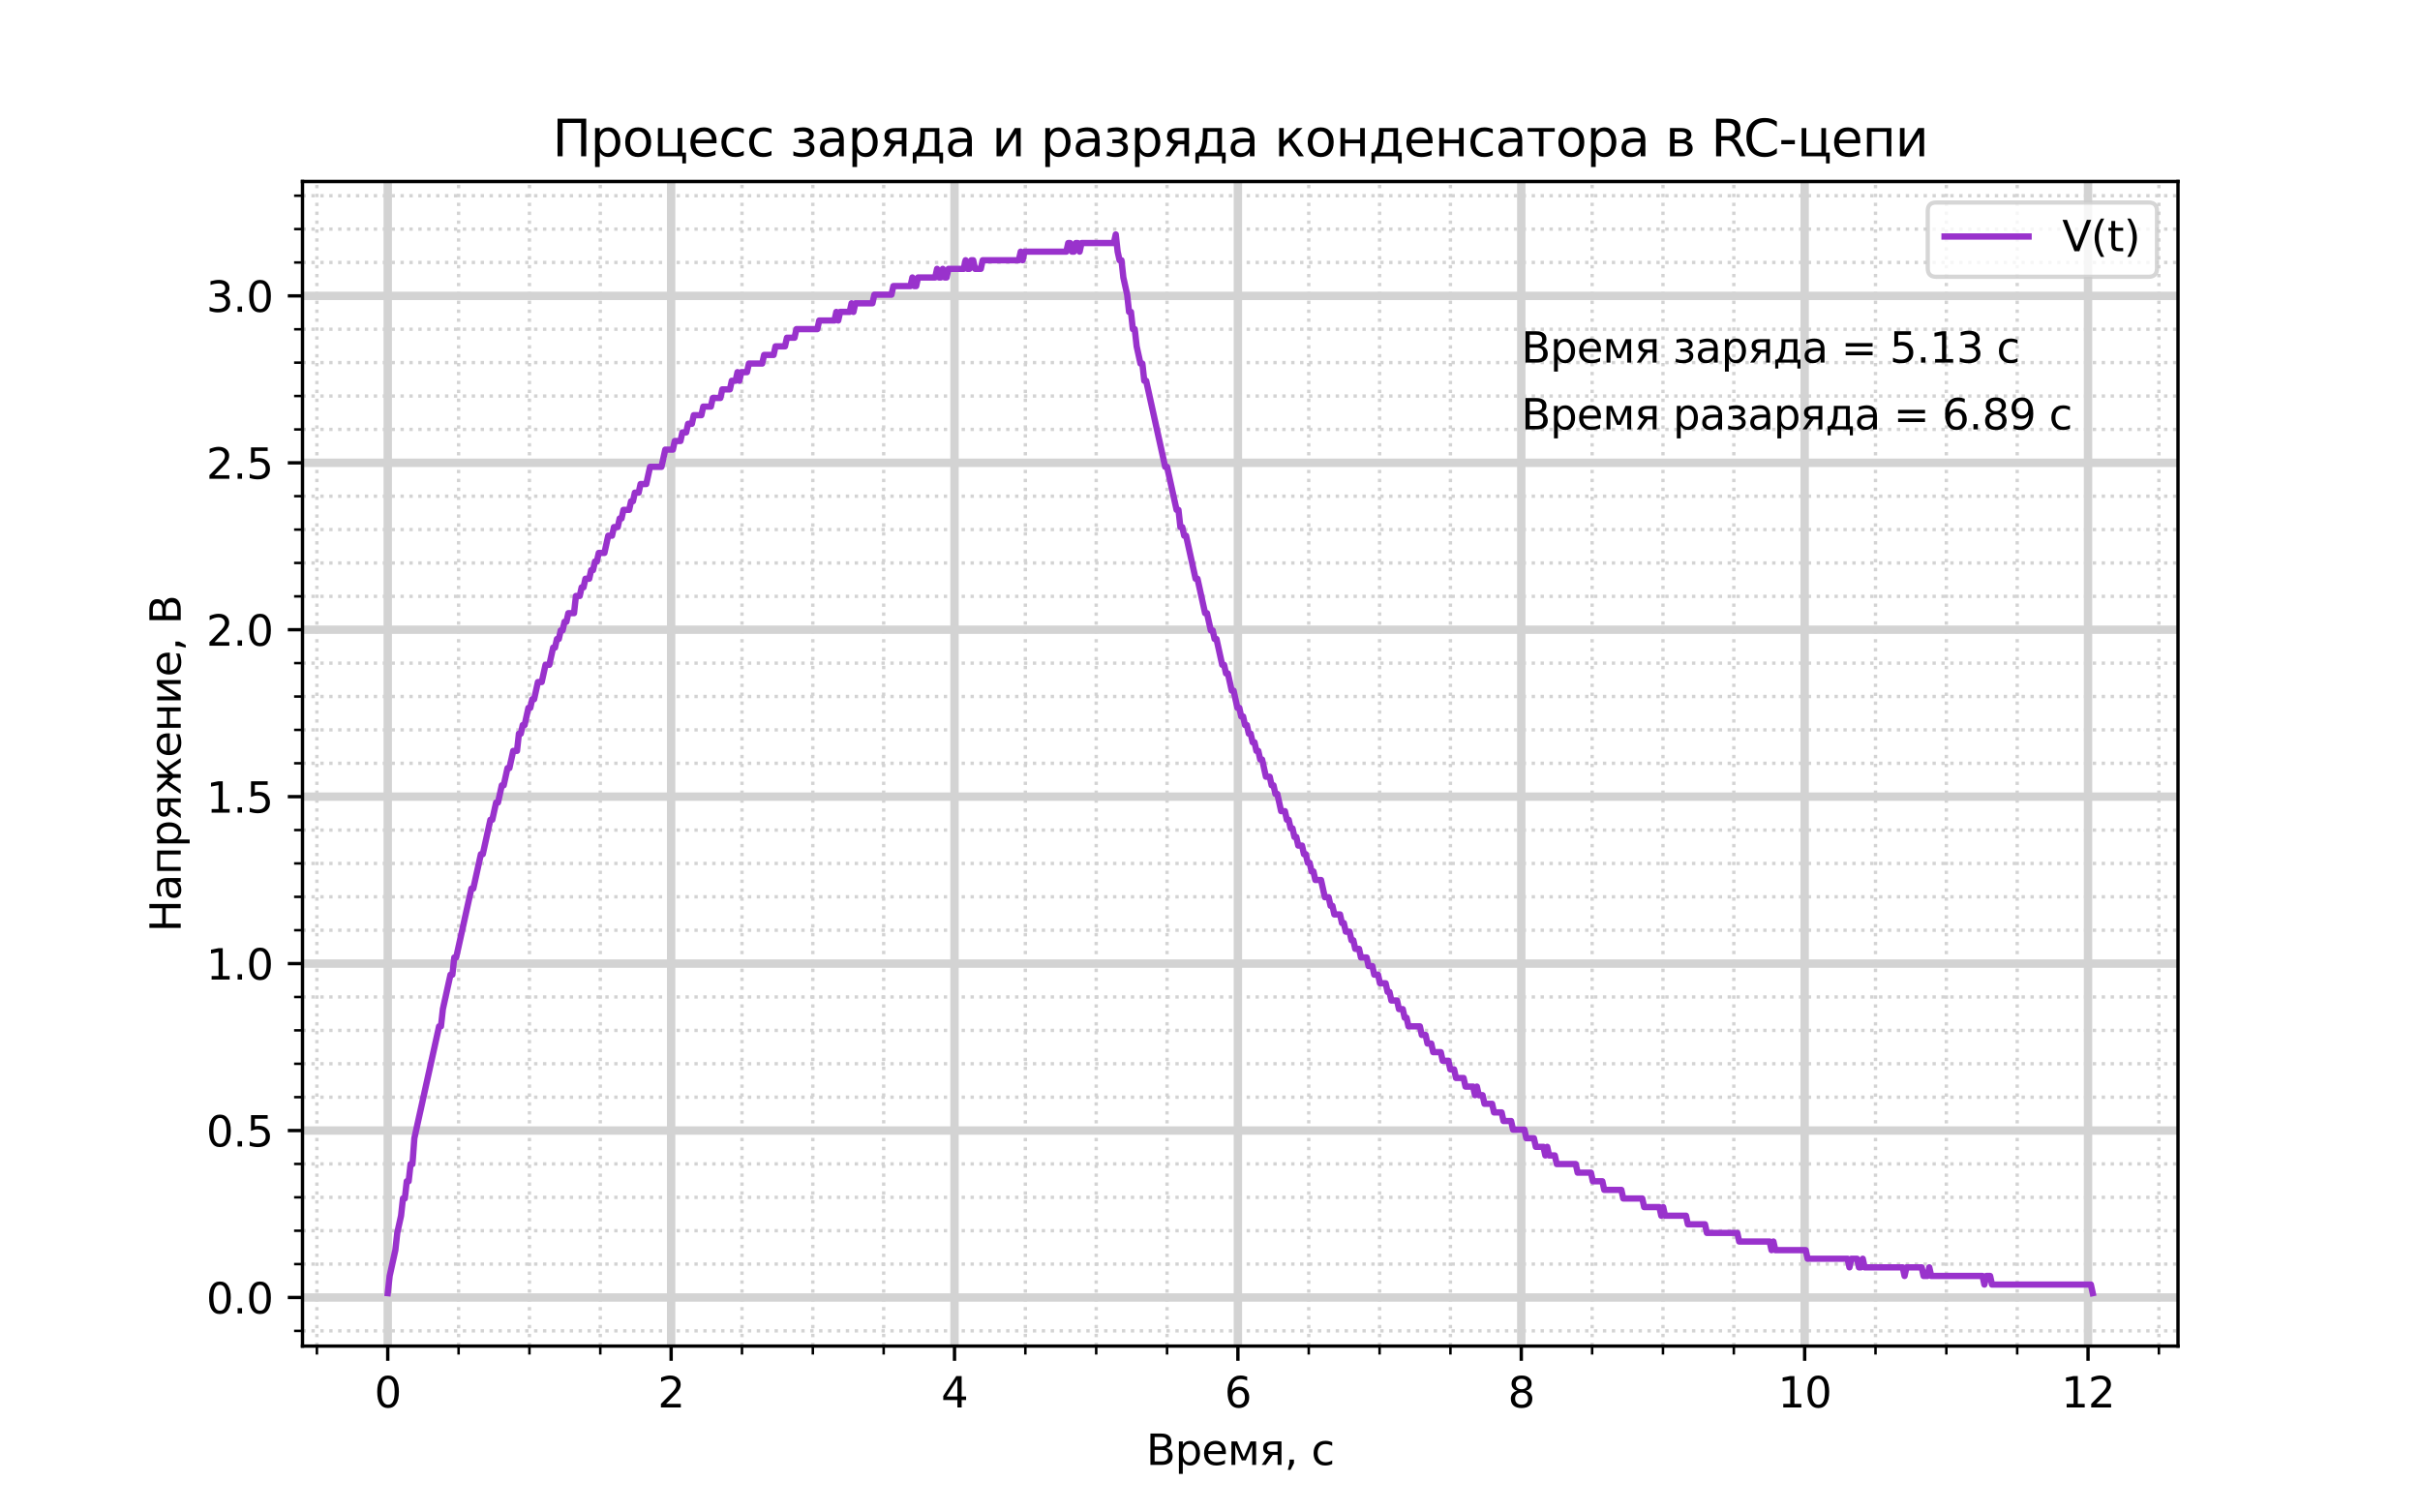 <?xml version="1.0" encoding="utf-8" standalone="no"?>
<!DOCTYPE svg PUBLIC "-//W3C//DTD SVG 1.1//EN"
  "http://www.w3.org/Graphics/SVG/1.1/DTD/svg11.dtd">
<svg height="360pt" version="1.1" viewBox="0 0 576 360" width="576pt" xmlns="http://www.w3.org/2000/svg" xmlns:xlink="http://www.w3.org/1999/xlink">
 <defs>
  <style type="text/css">*{stroke-linecap:butt;stroke-linejoin:round;}</style>
 </defs>
 <g id="figure_1">
  <g id="patch_1">
   <path d="M 0 360 
L 576 360 
L 576 0 
L 0 0 
z
" style="fill:#ffffff;"/>
  </g>
  <g id="axes_1">
   <g id="patch_2">
    <path d="M 72 320.4 
L 518.4 320.4 
L 518.4 43.2 
L 72 43.2 
z
" style="fill:#ffffff;"/>
   </g>
   <g id="matplotlib.axis_1">
    <g id="xtick_1">
     <g id="line2d_1">
      <path clip-path="url(#pa93e79842d)" d="M 92.291 320.4 
L 92.291 43.2 
" style="fill:none;stroke:#d3d3d3;stroke-linecap:square;stroke-width:2;"/>
     </g>
     <g id="line2d_2">
      <defs>
       <path d="M 0 0 
L 0 3.5 
" id="mb36de4c108" style="stroke:#000000;stroke-width:0.8;"/>
      </defs>
      <g>
       <use style="stroke:#000000;stroke-width:0.8;" x="92.291" xlink:href="#mb36de4c108" y="320.4"/>
      </g>
     </g>
     <g id="text_1">
      <!-- 0 -->
      <g transform="translate(89.11 334.998)scale(0.1 -0.1)">
       <defs>
        <path d="M 2034 4250 
Q 1547 4250 1301 3770 
Q 1056 3291 1056 2328 
Q 1056 1369 1301 889 
Q 1547 409 2034 409 
Q 2525 409 2770 889 
Q 3016 1369 3016 2328 
Q 3016 3291 2770 3770 
Q 2525 4250 2034 4250 
z
M 2034 4750 
Q 2819 4750 3233 4129 
Q 3647 3509 3647 2328 
Q 3647 1150 3233 529 
Q 2819 -91 2034 -91 
Q 1250 -91 836 529 
Q 422 1150 422 2328 
Q 422 3509 836 4129 
Q 1250 4750 2034 4750 
z
" id="DejaVuSans-30" transform="scale(0.016)"/>
       </defs>
       <use xlink:href="#DejaVuSans-30"/>
      </g>
     </g>
    </g>
    <g id="xtick_2">
     <g id="line2d_3">
      <path clip-path="url(#pa93e79842d)" d="M 159.741 320.4 
L 159.741 43.2 
" style="fill:none;stroke:#d3d3d3;stroke-linecap:square;stroke-width:2;"/>
     </g>
     <g id="line2d_4">
      <g>
       <use style="stroke:#000000;stroke-width:0.8;" x="159.741" xlink:href="#mb36de4c108" y="320.4"/>
      </g>
     </g>
     <g id="text_2">
      <!-- 2 -->
      <g transform="translate(156.559 334.998)scale(0.1 -0.1)">
       <defs>
        <path d="M 1228 531 
L 3431 531 
L 3431 0 
L 469 0 
L 469 531 
Q 828 903 1448 1529 
Q 2069 2156 2228 2338 
Q 2531 2678 2651 2914 
Q 2772 3150 2772 3378 
Q 2772 3750 2511 3984 
Q 2250 4219 1831 4219 
Q 1534 4219 1204 4116 
Q 875 4013 500 3803 
L 500 4441 
Q 881 4594 1212 4672 
Q 1544 4750 1819 4750 
Q 2544 4750 2975 4387 
Q 3406 4025 3406 3419 
Q 3406 3131 3298 2873 
Q 3191 2616 2906 2266 
Q 2828 2175 2409 1742 
Q 1991 1309 1228 531 
z
" id="DejaVuSans-32" transform="scale(0.016)"/>
       </defs>
       <use xlink:href="#DejaVuSans-32"/>
      </g>
     </g>
    </g>
    <g id="xtick_3">
     <g id="line2d_5">
      <path clip-path="url(#pa93e79842d)" d="M 227.19 320.4 
L 227.19 43.2 
" style="fill:none;stroke:#d3d3d3;stroke-linecap:square;stroke-width:2;"/>
     </g>
     <g id="line2d_6">
      <g>
       <use style="stroke:#000000;stroke-width:0.8;" x="227.19" xlink:href="#mb36de4c108" y="320.4"/>
      </g>
     </g>
     <g id="text_3">
      <!-- 4 -->
      <g transform="translate(224.009 334.998)scale(0.1 -0.1)">
       <defs>
        <path d="M 2419 4116 
L 825 1625 
L 2419 1625 
L 2419 4116 
z
M 2253 4666 
L 3047 4666 
L 3047 1625 
L 3713 1625 
L 3713 1100 
L 3047 1100 
L 3047 0 
L 2419 0 
L 2419 1100 
L 313 1100 
L 313 1709 
L 2253 4666 
z
" id="DejaVuSans-34" transform="scale(0.016)"/>
       </defs>
       <use xlink:href="#DejaVuSans-34"/>
      </g>
     </g>
    </g>
    <g id="xtick_4">
     <g id="line2d_7">
      <path clip-path="url(#pa93e79842d)" d="M 294.64 320.4 
L 294.64 43.2 
" style="fill:none;stroke:#d3d3d3;stroke-linecap:square;stroke-width:2;"/>
     </g>
     <g id="line2d_8">
      <g>
       <use style="stroke:#000000;stroke-width:0.8;" x="294.64" xlink:href="#mb36de4c108" y="320.4"/>
      </g>
     </g>
     <g id="text_4">
      <!-- 6 -->
      <g transform="translate(291.459 334.998)scale(0.1 -0.1)">
       <defs>
        <path d="M 2113 2584 
Q 1688 2584 1439 2293 
Q 1191 2003 1191 1497 
Q 1191 994 1439 701 
Q 1688 409 2113 409 
Q 2538 409 2786 701 
Q 3034 994 3034 1497 
Q 3034 2003 2786 2293 
Q 2538 2584 2113 2584 
z
M 3366 4563 
L 3366 3988 
Q 3128 4100 2886 4159 
Q 2644 4219 2406 4219 
Q 1781 4219 1451 3797 
Q 1122 3375 1075 2522 
Q 1259 2794 1537 2939 
Q 1816 3084 2150 3084 
Q 2853 3084 3261 2657 
Q 3669 2231 3669 1497 
Q 3669 778 3244 343 
Q 2819 -91 2113 -91 
Q 1303 -91 875 529 
Q 447 1150 447 2328 
Q 447 3434 972 4092 
Q 1497 4750 2381 4750 
Q 2619 4750 2861 4703 
Q 3103 4656 3366 4563 
z
" id="DejaVuSans-36" transform="scale(0.016)"/>
       </defs>
       <use xlink:href="#DejaVuSans-36"/>
      </g>
     </g>
    </g>
    <g id="xtick_5">
     <g id="line2d_9">
      <path clip-path="url(#pa93e79842d)" d="M 362.09 320.4 
L 362.09 43.2 
" style="fill:none;stroke:#d3d3d3;stroke-linecap:square;stroke-width:2;"/>
     </g>
     <g id="line2d_10">
      <g>
       <use style="stroke:#000000;stroke-width:0.8;" x="362.09" xlink:href="#mb36de4c108" y="320.4"/>
      </g>
     </g>
     <g id="text_5">
      <!-- 8 -->
      <g transform="translate(358.909 334.998)scale(0.1 -0.1)">
       <defs>
        <path d="M 2034 2216 
Q 1584 2216 1326 1975 
Q 1069 1734 1069 1313 
Q 1069 891 1326 650 
Q 1584 409 2034 409 
Q 2484 409 2743 651 
Q 3003 894 3003 1313 
Q 3003 1734 2745 1975 
Q 2488 2216 2034 2216 
z
M 1403 2484 
Q 997 2584 770 2862 
Q 544 3141 544 3541 
Q 544 4100 942 4425 
Q 1341 4750 2034 4750 
Q 2731 4750 3128 4425 
Q 3525 4100 3525 3541 
Q 3525 3141 3298 2862 
Q 3072 2584 2669 2484 
Q 3125 2378 3379 2068 
Q 3634 1759 3634 1313 
Q 3634 634 3220 271 
Q 2806 -91 2034 -91 
Q 1263 -91 848 271 
Q 434 634 434 1313 
Q 434 1759 690 2068 
Q 947 2378 1403 2484 
z
M 1172 3481 
Q 1172 3119 1398 2916 
Q 1625 2713 2034 2713 
Q 2441 2713 2670 2916 
Q 2900 3119 2900 3481 
Q 2900 3844 2670 4047 
Q 2441 4250 2034 4250 
Q 1625 4250 1398 4047 
Q 1172 3844 1172 3481 
z
" id="DejaVuSans-38" transform="scale(0.016)"/>
       </defs>
       <use xlink:href="#DejaVuSans-38"/>
      </g>
     </g>
    </g>
    <g id="xtick_6">
     <g id="line2d_11">
      <path clip-path="url(#pa93e79842d)" d="M 429.54 320.4 
L 429.54 43.2 
" style="fill:none;stroke:#d3d3d3;stroke-linecap:square;stroke-width:2;"/>
     </g>
     <g id="line2d_12">
      <g>
       <use style="stroke:#000000;stroke-width:0.8;" x="429.54" xlink:href="#mb36de4c108" y="320.4"/>
      </g>
     </g>
     <g id="text_6">
      <!-- 10 -->
      <g transform="translate(423.177 334.998)scale(0.1 -0.1)">
       <defs>
        <path d="M 794 531 
L 1825 531 
L 1825 4091 
L 703 3866 
L 703 4441 
L 1819 4666 
L 2450 4666 
L 2450 531 
L 3481 531 
L 3481 0 
L 794 0 
L 794 531 
z
" id="DejaVuSans-31" transform="scale(0.016)"/>
       </defs>
       <use xlink:href="#DejaVuSans-31"/>
       <use x="63.623" xlink:href="#DejaVuSans-30"/>
      </g>
     </g>
    </g>
    <g id="xtick_7">
     <g id="line2d_13">
      <path clip-path="url(#pa93e79842d)" d="M 496.989 320.4 
L 496.989 43.2 
" style="fill:none;stroke:#d3d3d3;stroke-linecap:square;stroke-width:2;"/>
     </g>
     <g id="line2d_14">
      <g>
       <use style="stroke:#000000;stroke-width:0.8;" x="496.989" xlink:href="#mb36de4c108" y="320.4"/>
      </g>
     </g>
     <g id="text_7">
      <!-- 12 -->
      <g transform="translate(490.627 334.998)scale(0.1 -0.1)">
       <use xlink:href="#DejaVuSans-31"/>
       <use x="63.623" xlink:href="#DejaVuSans-32"/>
      </g>
     </g>
    </g>
    <g id="xtick_8">
     <g id="line2d_15">
      <path clip-path="url(#pa93e79842d)" d="M 75.428 320.4 
L 75.428 43.2 
" style="fill:none;stroke:#d3d3d3;stroke-dasharray:0.8,1.32;stroke-dashoffset:0;stroke-width:0.8;"/>
     </g>
     <g id="line2d_16">
      <defs>
       <path d="M 0 0 
L 0 2 
" id="m0479b98714" style="stroke:#000000;stroke-width:0.6;"/>
      </defs>
      <g>
       <use style="stroke:#000000;stroke-width:0.6;" x="75.428" xlink:href="#m0479b98714" y="320.4"/>
      </g>
     </g>
    </g>
    <g id="xtick_9">
     <g id="line2d_17">
      <path clip-path="url(#pa93e79842d)" d="M 109.153 320.4 
L 109.153 43.2 
" style="fill:none;stroke:#d3d3d3;stroke-dasharray:0.8,1.32;stroke-dashoffset:0;stroke-width:0.8;"/>
     </g>
     <g id="line2d_18">
      <g>
       <use style="stroke:#000000;stroke-width:0.6;" x="109.153" xlink:href="#m0479b98714" y="320.4"/>
      </g>
     </g>
    </g>
    <g id="xtick_10">
     <g id="line2d_19">
      <path clip-path="url(#pa93e79842d)" d="M 126.016 320.4 
L 126.016 43.2 
" style="fill:none;stroke:#d3d3d3;stroke-dasharray:0.8,1.32;stroke-dashoffset:0;stroke-width:0.8;"/>
     </g>
     <g id="line2d_20">
      <g>
       <use style="stroke:#000000;stroke-width:0.6;" x="126.016" xlink:href="#m0479b98714" y="320.4"/>
      </g>
     </g>
    </g>
    <g id="xtick_11">
     <g id="line2d_21">
      <path clip-path="url(#pa93e79842d)" d="M 142.878 320.4 
L 142.878 43.2 
" style="fill:none;stroke:#d3d3d3;stroke-dasharray:0.8,1.32;stroke-dashoffset:0;stroke-width:0.8;"/>
     </g>
     <g id="line2d_22">
      <g>
       <use style="stroke:#000000;stroke-width:0.6;" x="142.878" xlink:href="#m0479b98714" y="320.4"/>
      </g>
     </g>
    </g>
    <g id="xtick_12">
     <g id="line2d_23">
      <path clip-path="url(#pa93e79842d)" d="M 176.603 320.4 
L 176.603 43.2 
" style="fill:none;stroke:#d3d3d3;stroke-dasharray:0.8,1.32;stroke-dashoffset:0;stroke-width:0.8;"/>
     </g>
     <g id="line2d_24">
      <g>
       <use style="stroke:#000000;stroke-width:0.6;" x="176.603" xlink:href="#m0479b98714" y="320.4"/>
      </g>
     </g>
    </g>
    <g id="xtick_13">
     <g id="line2d_25">
      <path clip-path="url(#pa93e79842d)" d="M 193.466 320.4 
L 193.466 43.2 
" style="fill:none;stroke:#d3d3d3;stroke-dasharray:0.8,1.32;stroke-dashoffset:0;stroke-width:0.8;"/>
     </g>
     <g id="line2d_26">
      <g>
       <use style="stroke:#000000;stroke-width:0.6;" x="193.466" xlink:href="#m0479b98714" y="320.4"/>
      </g>
     </g>
    </g>
    <g id="xtick_14">
     <g id="line2d_27">
      <path clip-path="url(#pa93e79842d)" d="M 210.328 320.4 
L 210.328 43.2 
" style="fill:none;stroke:#d3d3d3;stroke-dasharray:0.8,1.32;stroke-dashoffset:0;stroke-width:0.8;"/>
     </g>
     <g id="line2d_28">
      <g>
       <use style="stroke:#000000;stroke-width:0.6;" x="210.328" xlink:href="#m0479b98714" y="320.4"/>
      </g>
     </g>
    </g>
    <g id="xtick_15">
     <g id="line2d_29">
      <path clip-path="url(#pa93e79842d)" d="M 244.053 320.4 
L 244.053 43.2 
" style="fill:none;stroke:#d3d3d3;stroke-dasharray:0.8,1.32;stroke-dashoffset:0;stroke-width:0.8;"/>
     </g>
     <g id="line2d_30">
      <g>
       <use style="stroke:#000000;stroke-width:0.6;" x="244.053" xlink:href="#m0479b98714" y="320.4"/>
      </g>
     </g>
    </g>
    <g id="xtick_16">
     <g id="line2d_31">
      <path clip-path="url(#pa93e79842d)" d="M 260.915 320.4 
L 260.915 43.2 
" style="fill:none;stroke:#d3d3d3;stroke-dasharray:0.8,1.32;stroke-dashoffset:0;stroke-width:0.8;"/>
     </g>
     <g id="line2d_32">
      <g>
       <use style="stroke:#000000;stroke-width:0.6;" x="260.915" xlink:href="#m0479b98714" y="320.4"/>
      </g>
     </g>
    </g>
    <g id="xtick_17">
     <g id="line2d_33">
      <path clip-path="url(#pa93e79842d)" d="M 277.778 320.4 
L 277.778 43.2 
" style="fill:none;stroke:#d3d3d3;stroke-dasharray:0.8,1.32;stroke-dashoffset:0;stroke-width:0.8;"/>
     </g>
     <g id="line2d_34">
      <g>
       <use style="stroke:#000000;stroke-width:0.6;" x="277.778" xlink:href="#m0479b98714" y="320.4"/>
      </g>
     </g>
    </g>
    <g id="xtick_18">
     <g id="line2d_35">
      <path clip-path="url(#pa93e79842d)" d="M 311.503 320.4 
L 311.503 43.2 
" style="fill:none;stroke:#d3d3d3;stroke-dasharray:0.8,1.32;stroke-dashoffset:0;stroke-width:0.8;"/>
     </g>
     <g id="line2d_36">
      <g>
       <use style="stroke:#000000;stroke-width:0.6;" x="311.503" xlink:href="#m0479b98714" y="320.4"/>
      </g>
     </g>
    </g>
    <g id="xtick_19">
     <g id="line2d_37">
      <path clip-path="url(#pa93e79842d)" d="M 328.365 320.4 
L 328.365 43.2 
" style="fill:none;stroke:#d3d3d3;stroke-dasharray:0.8,1.32;stroke-dashoffset:0;stroke-width:0.8;"/>
     </g>
     <g id="line2d_38">
      <g>
       <use style="stroke:#000000;stroke-width:0.6;" x="328.365" xlink:href="#m0479b98714" y="320.4"/>
      </g>
     </g>
    </g>
    <g id="xtick_20">
     <g id="line2d_39">
      <path clip-path="url(#pa93e79842d)" d="M 345.227 320.4 
L 345.227 43.2 
" style="fill:none;stroke:#d3d3d3;stroke-dasharray:0.8,1.32;stroke-dashoffset:0;stroke-width:0.8;"/>
     </g>
     <g id="line2d_40">
      <g>
       <use style="stroke:#000000;stroke-width:0.6;" x="345.227" xlink:href="#m0479b98714" y="320.4"/>
      </g>
     </g>
    </g>
    <g id="xtick_21">
     <g id="line2d_41">
      <path clip-path="url(#pa93e79842d)" d="M 378.952 320.4 
L 378.952 43.2 
" style="fill:none;stroke:#d3d3d3;stroke-dasharray:0.8,1.32;stroke-dashoffset:0;stroke-width:0.8;"/>
     </g>
     <g id="line2d_42">
      <g>
       <use style="stroke:#000000;stroke-width:0.6;" x="378.952" xlink:href="#m0479b98714" y="320.4"/>
      </g>
     </g>
    </g>
    <g id="xtick_22">
     <g id="line2d_43">
      <path clip-path="url(#pa93e79842d)" d="M 395.815 320.4 
L 395.815 43.2 
" style="fill:none;stroke:#d3d3d3;stroke-dasharray:0.8,1.32;stroke-dashoffset:0;stroke-width:0.8;"/>
     </g>
     <g id="line2d_44">
      <g>
       <use style="stroke:#000000;stroke-width:0.6;" x="395.815" xlink:href="#m0479b98714" y="320.4"/>
      </g>
     </g>
    </g>
    <g id="xtick_23">
     <g id="line2d_45">
      <path clip-path="url(#pa93e79842d)" d="M 412.677 320.4 
L 412.677 43.2 
" style="fill:none;stroke:#d3d3d3;stroke-dasharray:0.8,1.32;stroke-dashoffset:0;stroke-width:0.8;"/>
     </g>
     <g id="line2d_46">
      <g>
       <use style="stroke:#000000;stroke-width:0.6;" x="412.677" xlink:href="#m0479b98714" y="320.4"/>
      </g>
     </g>
    </g>
    <g id="xtick_24">
     <g id="line2d_47">
      <path clip-path="url(#pa93e79842d)" d="M 446.402 320.4 
L 446.402 43.2 
" style="fill:none;stroke:#d3d3d3;stroke-dasharray:0.8,1.32;stroke-dashoffset:0;stroke-width:0.8;"/>
     </g>
     <g id="line2d_48">
      <g>
       <use style="stroke:#000000;stroke-width:0.6;" x="446.402" xlink:href="#m0479b98714" y="320.4"/>
      </g>
     </g>
    </g>
    <g id="xtick_25">
     <g id="line2d_49">
      <path clip-path="url(#pa93e79842d)" d="M 463.265 320.4 
L 463.265 43.2 
" style="fill:none;stroke:#d3d3d3;stroke-dasharray:0.8,1.32;stroke-dashoffset:0;stroke-width:0.8;"/>
     </g>
     <g id="line2d_50">
      <g>
       <use style="stroke:#000000;stroke-width:0.6;" x="463.265" xlink:href="#m0479b98714" y="320.4"/>
      </g>
     </g>
    </g>
    <g id="xtick_26">
     <g id="line2d_51">
      <path clip-path="url(#pa93e79842d)" d="M 480.127 320.4 
L 480.127 43.2 
" style="fill:none;stroke:#d3d3d3;stroke-dasharray:0.8,1.32;stroke-dashoffset:0;stroke-width:0.8;"/>
     </g>
     <g id="line2d_52">
      <g>
       <use style="stroke:#000000;stroke-width:0.6;" x="480.127" xlink:href="#m0479b98714" y="320.4"/>
      </g>
     </g>
    </g>
    <g id="xtick_27">
     <g id="line2d_53">
      <path clip-path="url(#pa93e79842d)" d="M 513.852 320.4 
L 513.852 43.2 
" style="fill:none;stroke:#d3d3d3;stroke-dasharray:0.8,1.32;stroke-dashoffset:0;stroke-width:0.8;"/>
     </g>
     <g id="line2d_54">
      <g>
       <use style="stroke:#000000;stroke-width:0.6;" x="513.852" xlink:href="#m0479b98714" y="320.4"/>
      </g>
     </g>
    </g>
    <g id="text_8">
     <!-- Время, с -->
     <g transform="translate(272.812 348.677)scale(0.1 -0.1)">
      <defs>
       <path d="M 1259 2228 
L 1259 519 
L 2272 519 
Q 2781 519 3026 730 
Q 3272 941 3272 1375 
Q 3272 1813 3026 2020 
Q 2781 2228 2272 2228 
L 1259 2228 
z
M 1259 4147 
L 1259 2741 
L 2194 2741 
Q 2656 2741 2882 2914 
Q 3109 3088 3109 3444 
Q 3109 3797 2882 3972 
Q 2656 4147 2194 4147 
L 1259 4147 
z
M 628 4666 
L 2241 4666 
Q 2963 4666 3353 4366 
Q 3744 4066 3744 3513 
Q 3744 3084 3544 2831 
Q 3344 2578 2956 2516 
Q 3422 2416 3680 2098 
Q 3938 1781 3938 1306 
Q 3938 681 3513 340 
Q 3088 0 2303 0 
L 628 0 
L 628 4666 
z
" id="DejaVuSans-412" transform="scale(0.016)"/>
       <path d="M 1159 525 
L 1159 -1331 
L 581 -1331 
L 581 3500 
L 1159 3500 
L 1159 2969 
Q 1341 3281 1617 3432 
Q 1894 3584 2278 3584 
Q 2916 3584 3314 3078 
Q 3713 2572 3713 1747 
Q 3713 922 3314 415 
Q 2916 -91 2278 -91 
Q 1894 -91 1617 61 
Q 1341 213 1159 525 
z
M 3116 1747 
Q 3116 2381 2855 2742 
Q 2594 3103 2138 3103 
Q 1681 3103 1420 2742 
Q 1159 2381 1159 1747 
Q 1159 1113 1420 752 
Q 1681 391 2138 391 
Q 2594 391 2855 752 
Q 3116 1113 3116 1747 
z
" id="DejaVuSans-440" transform="scale(0.016)"/>
       <path d="M 3597 1894 
L 3597 1613 
L 953 1613 
Q 991 1019 1311 708 
Q 1631 397 2203 397 
Q 2534 397 2845 478 
Q 3156 559 3463 722 
L 3463 178 
Q 3153 47 2828 -22 
Q 2503 -91 2169 -91 
Q 1331 -91 842 396 
Q 353 884 353 1716 
Q 353 2575 817 3079 
Q 1281 3584 2069 3584 
Q 2775 3584 3186 3129 
Q 3597 2675 3597 1894 
z
M 3022 2063 
Q 3016 2534 2758 2815 
Q 2500 3097 2075 3097 
Q 1594 3097 1305 2825 
Q 1016 2553 972 2059 
L 3022 2063 
z
" id="DejaVuSans-435" transform="scale(0.016)"/>
       <path d="M 581 3500 
L 1422 3500 
L 2416 1156 
L 3413 3500 
L 4247 3500 
L 4247 0 
L 3669 0 
L 3669 2950 
L 2703 672 
L 2128 672 
L 1159 2950 
L 1159 0 
L 581 0 
L 581 3500 
z
" id="DejaVuSans-43c" transform="scale(0.016)"/>
       <path d="M 1181 2491 
Q 1181 2231 1381 2084 
Q 1581 1938 1953 1938 
L 2728 1938 
L 2728 3041 
L 1953 3041 
Q 1581 3041 1381 2897 
Q 1181 2753 1181 2491 
z
M 363 0 
L 1431 1534 
Q 1069 1616 828 1830 
Q 588 2044 588 2491 
Q 588 2997 923 3248 
Q 1259 3500 1938 3500 
L 3306 3500 
L 3306 0 
L 2728 0 
L 2728 1478 
L 2013 1478 
L 981 0 
L 363 0 
z
" id="DejaVuSans-44f" transform="scale(0.016)"/>
       <path d="M 750 794 
L 1409 794 
L 1409 256 
L 897 -744 
L 494 -744 
L 750 256 
L 750 794 
z
" id="DejaVuSans-2c" transform="scale(0.016)"/>
       <path id="DejaVuSans-20" transform="scale(0.016)"/>
       <path d="M 3122 3366 
L 3122 2828 
Q 2878 2963 2633 3030 
Q 2388 3097 2138 3097 
Q 1578 3097 1268 2742 
Q 959 2388 959 1747 
Q 959 1106 1268 751 
Q 1578 397 2138 397 
Q 2388 397 2633 464 
Q 2878 531 3122 666 
L 3122 134 
Q 2881 22 2623 -34 
Q 2366 -91 2075 -91 
Q 1284 -91 818 406 
Q 353 903 353 1747 
Q 353 2603 823 3093 
Q 1294 3584 2113 3584 
Q 2378 3584 2631 3529 
Q 2884 3475 3122 3366 
z
" id="DejaVuSans-441" transform="scale(0.016)"/>
      </defs>
      <use xlink:href="#DejaVuSans-412"/>
      <use x="68.604" xlink:href="#DejaVuSans-440"/>
      <use x="132.08" xlink:href="#DejaVuSans-435"/>
      <use x="193.604" xlink:href="#DejaVuSans-43c"/>
      <use x="269.043" xlink:href="#DejaVuSans-44f"/>
      <use x="329.199" xlink:href="#DejaVuSans-2c"/>
      <use x="360.986" xlink:href="#DejaVuSans-20"/>
      <use x="392.773" xlink:href="#DejaVuSans-441"/>
     </g>
    </g>
   </g>
   <g id="matplotlib.axis_2">
    <g id="ytick_1">
     <g id="line2d_55">
      <path clip-path="url(#pa93e79842d)" d="M 72 308.824 
L 518.4 308.824 
" style="fill:none;stroke:#d3d3d3;stroke-linecap:square;stroke-width:2;"/>
     </g>
     <g id="line2d_56">
      <defs>
       <path d="M 0 0 
L -3.5 0 
" id="m5c12430e10" style="stroke:#000000;stroke-width:0.8;"/>
      </defs>
      <g>
       <use style="stroke:#000000;stroke-width:0.8;" x="72" xlink:href="#m5c12430e10" y="308.824"/>
      </g>
     </g>
     <g id="text_9">
      <!-- 0.0 -->
      <g transform="translate(49.097 312.624)scale(0.1 -0.1)">
       <defs>
        <path d="M 684 794 
L 1344 794 
L 1344 0 
L 684 0 
L 684 794 
z
" id="DejaVuSans-2e" transform="scale(0.016)"/>
       </defs>
       <use xlink:href="#DejaVuSans-30"/>
       <use x="63.623" xlink:href="#DejaVuSans-2e"/>
       <use x="95.41" xlink:href="#DejaVuSans-30"/>
      </g>
     </g>
    </g>
    <g id="ytick_2">
     <g id="line2d_57">
      <path clip-path="url(#pa93e79842d)" d="M 72 269.09 
L 518.4 269.09 
" style="fill:none;stroke:#d3d3d3;stroke-linecap:square;stroke-width:2;"/>
     </g>
     <g id="line2d_58">
      <g>
       <use style="stroke:#000000;stroke-width:0.8;" x="72" xlink:href="#m5c12430e10" y="269.09"/>
      </g>
     </g>
     <g id="text_10">
      <!-- 0.5 -->
      <g transform="translate(49.097 272.89)scale(0.1 -0.1)">
       <defs>
        <path d="M 691 4666 
L 3169 4666 
L 3169 4134 
L 1269 4134 
L 1269 2991 
Q 1406 3038 1543 3061 
Q 1681 3084 1819 3084 
Q 2600 3084 3056 2656 
Q 3513 2228 3513 1497 
Q 3513 744 3044 326 
Q 2575 -91 1722 -91 
Q 1428 -91 1123 -41 
Q 819 9 494 109 
L 494 744 
Q 775 591 1075 516 
Q 1375 441 1709 441 
Q 2250 441 2565 725 
Q 2881 1009 2881 1497 
Q 2881 1984 2565 2268 
Q 2250 2553 1709 2553 
Q 1456 2553 1204 2497 
Q 953 2441 691 2322 
L 691 4666 
z
" id="DejaVuSans-35" transform="scale(0.016)"/>
       </defs>
       <use xlink:href="#DejaVuSans-30"/>
       <use x="63.623" xlink:href="#DejaVuSans-2e"/>
       <use x="95.41" xlink:href="#DejaVuSans-35"/>
      </g>
     </g>
    </g>
    <g id="ytick_3">
     <g id="line2d_59">
      <path clip-path="url(#pa93e79842d)" d="M 72 229.357 
L 518.4 229.357 
" style="fill:none;stroke:#d3d3d3;stroke-linecap:square;stroke-width:2;"/>
     </g>
     <g id="line2d_60">
      <g>
       <use style="stroke:#000000;stroke-width:0.8;" x="72" xlink:href="#m5c12430e10" y="229.357"/>
      </g>
     </g>
     <g id="text_11">
      <!-- 1.0 -->
      <g transform="translate(49.097 233.156)scale(0.1 -0.1)">
       <use xlink:href="#DejaVuSans-31"/>
       <use x="63.623" xlink:href="#DejaVuSans-2e"/>
       <use x="95.41" xlink:href="#DejaVuSans-30"/>
      </g>
     </g>
    </g>
    <g id="ytick_4">
     <g id="line2d_61">
      <path clip-path="url(#pa93e79842d)" d="M 72 189.623 
L 518.4 189.623 
" style="fill:none;stroke:#d3d3d3;stroke-linecap:square;stroke-width:2;"/>
     </g>
     <g id="line2d_62">
      <g>
       <use style="stroke:#000000;stroke-width:0.8;" x="72" xlink:href="#m5c12430e10" y="189.623"/>
      </g>
     </g>
     <g id="text_12">
      <!-- 1.5 -->
      <g transform="translate(49.097 193.422)scale(0.1 -0.1)">
       <use xlink:href="#DejaVuSans-31"/>
       <use x="63.623" xlink:href="#DejaVuSans-2e"/>
       <use x="95.41" xlink:href="#DejaVuSans-35"/>
      </g>
     </g>
    </g>
    <g id="ytick_5">
     <g id="line2d_63">
      <path clip-path="url(#pa93e79842d)" d="M 72 149.889 
L 518.4 149.889 
" style="fill:none;stroke:#d3d3d3;stroke-linecap:square;stroke-width:2;"/>
     </g>
     <g id="line2d_64">
      <g>
       <use style="stroke:#000000;stroke-width:0.8;" x="72" xlink:href="#m5c12430e10" y="149.889"/>
      </g>
     </g>
     <g id="text_13">
      <!-- 2.0 -->
      <g transform="translate(49.097 153.688)scale(0.1 -0.1)">
       <use xlink:href="#DejaVuSans-32"/>
       <use x="63.623" xlink:href="#DejaVuSans-2e"/>
       <use x="95.41" xlink:href="#DejaVuSans-30"/>
      </g>
     </g>
    </g>
    <g id="ytick_6">
     <g id="line2d_65">
      <path clip-path="url(#pa93e79842d)" d="M 72 110.155 
L 518.4 110.155 
" style="fill:none;stroke:#d3d3d3;stroke-linecap:square;stroke-width:2;"/>
     </g>
     <g id="line2d_66">
      <g>
       <use style="stroke:#000000;stroke-width:0.8;" x="72" xlink:href="#m5c12430e10" y="110.155"/>
      </g>
     </g>
     <g id="text_14">
      <!-- 2.5 -->
      <g transform="translate(49.097 113.954)scale(0.1 -0.1)">
       <use xlink:href="#DejaVuSans-32"/>
       <use x="63.623" xlink:href="#DejaVuSans-2e"/>
       <use x="95.41" xlink:href="#DejaVuSans-35"/>
      </g>
     </g>
    </g>
    <g id="ytick_7">
     <g id="line2d_67">
      <path clip-path="url(#pa93e79842d)" d="M 72 70.421 
L 518.4 70.421 
" style="fill:none;stroke:#d3d3d3;stroke-linecap:square;stroke-width:2;"/>
     </g>
     <g id="line2d_68">
      <g>
       <use style="stroke:#000000;stroke-width:0.8;" x="72" xlink:href="#m5c12430e10" y="70.421"/>
      </g>
     </g>
     <g id="text_15">
      <!-- 3.0 -->
      <g transform="translate(49.097 74.22)scale(0.1 -0.1)">
       <defs>
        <path d="M 2597 2516 
Q 3050 2419 3304 2112 
Q 3559 1806 3559 1356 
Q 3559 666 3084 287 
Q 2609 -91 1734 -91 
Q 1441 -91 1130 -33 
Q 819 25 488 141 
L 488 750 
Q 750 597 1062 519 
Q 1375 441 1716 441 
Q 2309 441 2620 675 
Q 2931 909 2931 1356 
Q 2931 1769 2642 2001 
Q 2353 2234 1838 2234 
L 1294 2234 
L 1294 2753 
L 1863 2753 
Q 2328 2753 2575 2939 
Q 2822 3125 2822 3475 
Q 2822 3834 2567 4026 
Q 2313 4219 1838 4219 
Q 1578 4219 1281 4162 
Q 984 4106 628 3988 
L 628 4550 
Q 988 4650 1302 4700 
Q 1616 4750 1894 4750 
Q 2613 4750 3031 4423 
Q 3450 4097 3450 3541 
Q 3450 3153 3228 2886 
Q 3006 2619 2597 2516 
z
" id="DejaVuSans-33" transform="scale(0.016)"/>
       </defs>
       <use xlink:href="#DejaVuSans-33"/>
       <use x="63.623" xlink:href="#DejaVuSans-2e"/>
       <use x="95.41" xlink:href="#DejaVuSans-30"/>
      </g>
     </g>
    </g>
    <g id="ytick_8">
     <g id="line2d_69">
      <path clip-path="url(#pa93e79842d)" d="M 72 316.771 
L 518.4 316.771 
" style="fill:none;stroke:#d3d3d3;stroke-dasharray:0.8,1.32;stroke-dashoffset:0;stroke-width:0.8;"/>
     </g>
     <g id="line2d_70">
      <defs>
       <path d="M 0 0 
L -2 0 
" id="mcd51be35b3" style="stroke:#000000;stroke-width:0.6;"/>
      </defs>
      <g>
       <use style="stroke:#000000;stroke-width:0.6;" x="72" xlink:href="#mcd51be35b3" y="316.771"/>
      </g>
     </g>
    </g>
    <g id="ytick_9">
     <g id="line2d_71">
      <path clip-path="url(#pa93e79842d)" d="M 72 300.878 
L 518.4 300.878 
" style="fill:none;stroke:#d3d3d3;stroke-dasharray:0.8,1.32;stroke-dashoffset:0;stroke-width:0.8;"/>
     </g>
     <g id="line2d_72">
      <g>
       <use style="stroke:#000000;stroke-width:0.6;" x="72" xlink:href="#mcd51be35b3" y="300.878"/>
      </g>
     </g>
    </g>
    <g id="ytick_10">
     <g id="line2d_73">
      <path clip-path="url(#pa93e79842d)" d="M 72 292.931 
L 518.4 292.931 
" style="fill:none;stroke:#d3d3d3;stroke-dasharray:0.8,1.32;stroke-dashoffset:0;stroke-width:0.8;"/>
     </g>
     <g id="line2d_74">
      <g>
       <use style="stroke:#000000;stroke-width:0.6;" x="72" xlink:href="#mcd51be35b3" y="292.931"/>
      </g>
     </g>
    </g>
    <g id="ytick_11">
     <g id="line2d_75">
      <path clip-path="url(#pa93e79842d)" d="M 72 284.984 
L 518.4 284.984 
" style="fill:none;stroke:#d3d3d3;stroke-dasharray:0.8,1.32;stroke-dashoffset:0;stroke-width:0.8;"/>
     </g>
     <g id="line2d_76">
      <g>
       <use style="stroke:#000000;stroke-width:0.6;" x="72" xlink:href="#mcd51be35b3" y="284.984"/>
      </g>
     </g>
    </g>
    <g id="ytick_12">
     <g id="line2d_77">
      <path clip-path="url(#pa93e79842d)" d="M 72 277.037 
L 518.4 277.037 
" style="fill:none;stroke:#d3d3d3;stroke-dasharray:0.8,1.32;stroke-dashoffset:0;stroke-width:0.8;"/>
     </g>
     <g id="line2d_78">
      <g>
       <use style="stroke:#000000;stroke-width:0.6;" x="72" xlink:href="#mcd51be35b3" y="277.037"/>
      </g>
     </g>
    </g>
    <g id="ytick_13">
     <g id="line2d_79">
      <path clip-path="url(#pa93e79842d)" d="M 72 261.144 
L 518.4 261.144 
" style="fill:none;stroke:#d3d3d3;stroke-dasharray:0.8,1.32;stroke-dashoffset:0;stroke-width:0.8;"/>
     </g>
     <g id="line2d_80">
      <g>
       <use style="stroke:#000000;stroke-width:0.6;" x="72" xlink:href="#mcd51be35b3" y="261.144"/>
      </g>
     </g>
    </g>
    <g id="ytick_14">
     <g id="line2d_81">
      <path clip-path="url(#pa93e79842d)" d="M 72 253.197 
L 518.4 253.197 
" style="fill:none;stroke:#d3d3d3;stroke-dasharray:0.8,1.32;stroke-dashoffset:0;stroke-width:0.8;"/>
     </g>
     <g id="line2d_82">
      <g>
       <use style="stroke:#000000;stroke-width:0.6;" x="72" xlink:href="#mcd51be35b3" y="253.197"/>
      </g>
     </g>
    </g>
    <g id="ytick_15">
     <g id="line2d_83">
      <path clip-path="url(#pa93e79842d)" d="M 72 245.25 
L 518.4 245.25 
" style="fill:none;stroke:#d3d3d3;stroke-dasharray:0.8,1.32;stroke-dashoffset:0;stroke-width:0.8;"/>
     </g>
     <g id="line2d_84">
      <g>
       <use style="stroke:#000000;stroke-width:0.6;" x="72" xlink:href="#mcd51be35b3" y="245.25"/>
      </g>
     </g>
    </g>
    <g id="ytick_16">
     <g id="line2d_85">
      <path clip-path="url(#pa93e79842d)" d="M 72 237.303 
L 518.4 237.303 
" style="fill:none;stroke:#d3d3d3;stroke-dasharray:0.8,1.32;stroke-dashoffset:0;stroke-width:0.8;"/>
     </g>
     <g id="line2d_86">
      <g>
       <use style="stroke:#000000;stroke-width:0.6;" x="72" xlink:href="#mcd51be35b3" y="237.303"/>
      </g>
     </g>
    </g>
    <g id="ytick_17">
     <g id="line2d_87">
      <path clip-path="url(#pa93e79842d)" d="M 72 221.41 
L 518.4 221.41 
" style="fill:none;stroke:#d3d3d3;stroke-dasharray:0.8,1.32;stroke-dashoffset:0;stroke-width:0.8;"/>
     </g>
     <g id="line2d_88">
      <g>
       <use style="stroke:#000000;stroke-width:0.6;" x="72" xlink:href="#mcd51be35b3" y="221.41"/>
      </g>
     </g>
    </g>
    <g id="ytick_18">
     <g id="line2d_89">
      <path clip-path="url(#pa93e79842d)" d="M 72 213.463 
L 518.4 213.463 
" style="fill:none;stroke:#d3d3d3;stroke-dasharray:0.8,1.32;stroke-dashoffset:0;stroke-width:0.8;"/>
     </g>
     <g id="line2d_90">
      <g>
       <use style="stroke:#000000;stroke-width:0.6;" x="72" xlink:href="#mcd51be35b3" y="213.463"/>
      </g>
     </g>
    </g>
    <g id="ytick_19">
     <g id="line2d_91">
      <path clip-path="url(#pa93e79842d)" d="M 72 205.516 
L 518.4 205.516 
" style="fill:none;stroke:#d3d3d3;stroke-dasharray:0.8,1.32;stroke-dashoffset:0;stroke-width:0.8;"/>
     </g>
     <g id="line2d_92">
      <g>
       <use style="stroke:#000000;stroke-width:0.6;" x="72" xlink:href="#mcd51be35b3" y="205.516"/>
      </g>
     </g>
    </g>
    <g id="ytick_20">
     <g id="line2d_93">
      <path clip-path="url(#pa93e79842d)" d="M 72 197.569 
L 518.4 197.569 
" style="fill:none;stroke:#d3d3d3;stroke-dasharray:0.8,1.32;stroke-dashoffset:0;stroke-width:0.8;"/>
     </g>
     <g id="line2d_94">
      <g>
       <use style="stroke:#000000;stroke-width:0.6;" x="72" xlink:href="#mcd51be35b3" y="197.569"/>
      </g>
     </g>
    </g>
    <g id="ytick_21">
     <g id="line2d_95">
      <path clip-path="url(#pa93e79842d)" d="M 72 181.676 
L 518.4 181.676 
" style="fill:none;stroke:#d3d3d3;stroke-dasharray:0.8,1.32;stroke-dashoffset:0;stroke-width:0.8;"/>
     </g>
     <g id="line2d_96">
      <g>
       <use style="stroke:#000000;stroke-width:0.6;" x="72" xlink:href="#mcd51be35b3" y="181.676"/>
      </g>
     </g>
    </g>
    <g id="ytick_22">
     <g id="line2d_97">
      <path clip-path="url(#pa93e79842d)" d="M 72 173.729 
L 518.4 173.729 
" style="fill:none;stroke:#d3d3d3;stroke-dasharray:0.8,1.32;stroke-dashoffset:0;stroke-width:0.8;"/>
     </g>
     <g id="line2d_98">
      <g>
       <use style="stroke:#000000;stroke-width:0.6;" x="72" xlink:href="#mcd51be35b3" y="173.729"/>
      </g>
     </g>
    </g>
    <g id="ytick_23">
     <g id="line2d_99">
      <path clip-path="url(#pa93e79842d)" d="M 72 165.782 
L 518.4 165.782 
" style="fill:none;stroke:#d3d3d3;stroke-dasharray:0.8,1.32;stroke-dashoffset:0;stroke-width:0.8;"/>
     </g>
     <g id="line2d_100">
      <g>
       <use style="stroke:#000000;stroke-width:0.6;" x="72" xlink:href="#mcd51be35b3" y="165.782"/>
      </g>
     </g>
    </g>
    <g id="ytick_24">
     <g id="line2d_101">
      <path clip-path="url(#pa93e79842d)" d="M 72 157.835 
L 518.4 157.835 
" style="fill:none;stroke:#d3d3d3;stroke-dasharray:0.8,1.32;stroke-dashoffset:0;stroke-width:0.8;"/>
     </g>
     <g id="line2d_102">
      <g>
       <use style="stroke:#000000;stroke-width:0.6;" x="72" xlink:href="#mcd51be35b3" y="157.835"/>
      </g>
     </g>
    </g>
    <g id="ytick_25">
     <g id="line2d_103">
      <path clip-path="url(#pa93e79842d)" d="M 72 141.942 
L 518.4 141.942 
" style="fill:none;stroke:#d3d3d3;stroke-dasharray:0.8,1.32;stroke-dashoffset:0;stroke-width:0.8;"/>
     </g>
     <g id="line2d_104">
      <g>
       <use style="stroke:#000000;stroke-width:0.6;" x="72" xlink:href="#mcd51be35b3" y="141.942"/>
      </g>
     </g>
    </g>
    <g id="ytick_26">
     <g id="line2d_105">
      <path clip-path="url(#pa93e79842d)" d="M 72 133.995 
L 518.4 133.995 
" style="fill:none;stroke:#d3d3d3;stroke-dasharray:0.8,1.32;stroke-dashoffset:0;stroke-width:0.8;"/>
     </g>
     <g id="line2d_106">
      <g>
       <use style="stroke:#000000;stroke-width:0.6;" x="72" xlink:href="#mcd51be35b3" y="133.995"/>
      </g>
     </g>
    </g>
    <g id="ytick_27">
     <g id="line2d_107">
      <path clip-path="url(#pa93e79842d)" d="M 72 126.048 
L 518.4 126.048 
" style="fill:none;stroke:#d3d3d3;stroke-dasharray:0.8,1.32;stroke-dashoffset:0;stroke-width:0.8;"/>
     </g>
     <g id="line2d_108">
      <g>
       <use style="stroke:#000000;stroke-width:0.6;" x="72" xlink:href="#mcd51be35b3" y="126.048"/>
      </g>
     </g>
    </g>
    <g id="ytick_28">
     <g id="line2d_109">
      <path clip-path="url(#pa93e79842d)" d="M 72 118.102 
L 518.4 118.102 
" style="fill:none;stroke:#d3d3d3;stroke-dasharray:0.8,1.32;stroke-dashoffset:0;stroke-width:0.8;"/>
     </g>
     <g id="line2d_110">
      <g>
       <use style="stroke:#000000;stroke-width:0.6;" x="72" xlink:href="#mcd51be35b3" y="118.102"/>
      </g>
     </g>
    </g>
    <g id="ytick_29">
     <g id="line2d_111">
      <path clip-path="url(#pa93e79842d)" d="M 72 102.208 
L 518.4 102.208 
" style="fill:none;stroke:#d3d3d3;stroke-dasharray:0.8,1.32;stroke-dashoffset:0;stroke-width:0.8;"/>
     </g>
     <g id="line2d_112">
      <g>
       <use style="stroke:#000000;stroke-width:0.6;" x="72" xlink:href="#mcd51be35b3" y="102.208"/>
      </g>
     </g>
    </g>
    <g id="ytick_30">
     <g id="line2d_113">
      <path clip-path="url(#pa93e79842d)" d="M 72 94.261 
L 518.4 94.261 
" style="fill:none;stroke:#d3d3d3;stroke-dasharray:0.8,1.32;stroke-dashoffset:0;stroke-width:0.8;"/>
     </g>
     <g id="line2d_114">
      <g>
       <use style="stroke:#000000;stroke-width:0.6;" x="72" xlink:href="#mcd51be35b3" y="94.261"/>
      </g>
     </g>
    </g>
    <g id="ytick_31">
     <g id="line2d_115">
      <path clip-path="url(#pa93e79842d)" d="M 72 86.314 
L 518.4 86.314 
" style="fill:none;stroke:#d3d3d3;stroke-dasharray:0.8,1.32;stroke-dashoffset:0;stroke-width:0.8;"/>
     </g>
     <g id="line2d_116">
      <g>
       <use style="stroke:#000000;stroke-width:0.6;" x="72" xlink:href="#mcd51be35b3" y="86.314"/>
      </g>
     </g>
    </g>
    <g id="ytick_32">
     <g id="line2d_117">
      <path clip-path="url(#pa93e79842d)" d="M 72 78.368 
L 518.4 78.368 
" style="fill:none;stroke:#d3d3d3;stroke-dasharray:0.8,1.32;stroke-dashoffset:0;stroke-width:0.8;"/>
     </g>
     <g id="line2d_118">
      <g>
       <use style="stroke:#000000;stroke-width:0.6;" x="72" xlink:href="#mcd51be35b3" y="78.368"/>
      </g>
     </g>
    </g>
    <g id="ytick_33">
     <g id="line2d_119">
      <path clip-path="url(#pa93e79842d)" d="M 72 62.474 
L 518.4 62.474 
" style="fill:none;stroke:#d3d3d3;stroke-dasharray:0.8,1.32;stroke-dashoffset:0;stroke-width:0.8;"/>
     </g>
     <g id="line2d_120">
      <g>
       <use style="stroke:#000000;stroke-width:0.6;" x="72" xlink:href="#mcd51be35b3" y="62.474"/>
      </g>
     </g>
    </g>
    <g id="ytick_34">
     <g id="line2d_121">
      <path clip-path="url(#pa93e79842d)" d="M 72 54.527 
L 518.4 54.527 
" style="fill:none;stroke:#d3d3d3;stroke-dasharray:0.8,1.32;stroke-dashoffset:0;stroke-width:0.8;"/>
     </g>
     <g id="line2d_122">
      <g>
       <use style="stroke:#000000;stroke-width:0.6;" x="72" xlink:href="#mcd51be35b3" y="54.527"/>
      </g>
     </g>
    </g>
    <g id="ytick_35">
     <g id="line2d_123">
      <path clip-path="url(#pa93e79842d)" d="M 72 46.58 
L 518.4 46.58 
" style="fill:none;stroke:#d3d3d3;stroke-dasharray:0.8,1.32;stroke-dashoffset:0;stroke-width:0.8;"/>
     </g>
     <g id="line2d_124">
      <g>
       <use style="stroke:#000000;stroke-width:0.6;" x="72" xlink:href="#mcd51be35b3" y="46.58"/>
      </g>
     </g>
    </g>
    <g id="text_16">
     <!-- Напряжение, В -->
     <g transform="translate(43.017 221.859)rotate(-90)scale(0.1 -0.1)">
      <defs>
       <path d="M 628 4666 
L 1259 4666 
L 1259 2753 
L 3553 2753 
L 3553 4666 
L 4184 4666 
L 4184 0 
L 3553 0 
L 3553 2222 
L 1259 2222 
L 1259 0 
L 628 0 
L 628 4666 
z
" id="DejaVuSans-41d" transform="scale(0.016)"/>
       <path d="M 2194 1759 
Q 1497 1759 1228 1600 
Q 959 1441 959 1056 
Q 959 750 1161 570 
Q 1363 391 1709 391 
Q 2188 391 2477 730 
Q 2766 1069 2766 1631 
L 2766 1759 
L 2194 1759 
z
M 3341 1997 
L 3341 0 
L 2766 0 
L 2766 531 
Q 2569 213 2275 61 
Q 1981 -91 1556 -91 
Q 1019 -91 701 211 
Q 384 513 384 1019 
Q 384 1609 779 1909 
Q 1175 2209 1959 2209 
L 2766 2209 
L 2766 2266 
Q 2766 2663 2505 2880 
Q 2244 3097 1772 3097 
Q 1472 3097 1187 3025 
Q 903 2953 641 2809 
L 641 3341 
Q 956 3463 1253 3523 
Q 1550 3584 1831 3584 
Q 2591 3584 2966 3190 
Q 3341 2797 3341 1997 
z
" id="DejaVuSans-430" transform="scale(0.016)"/>
       <path d="M 3603 3500 
L 3603 0 
L 3025 0 
L 3025 3041 
L 1159 3041 
L 1159 0 
L 581 0 
L 581 3500 
L 3603 3500 
z
" id="DejaVuSans-43f" transform="scale(0.016)"/>
       <path d="M 2597 3500 
L 3169 3500 
L 3169 1856 
L 4697 3500 
L 5366 3500 
L 4109 2153 
L 5547 0 
L 4931 0 
L 3753 1769 
L 3169 1141 
L 3169 0 
L 2597 0 
L 2597 1141 
L 2013 1769 
L 834 0 
L 219 0 
L 1656 2153 
L 400 3500 
L 1069 3500 
L 2597 1856 
L 2597 3500 
z
" id="DejaVuSans-436" transform="scale(0.016)"/>
       <path d="M 581 3500 
L 1159 3500 
L 1159 2072 
L 3025 2072 
L 3025 3500 
L 3603 3500 
L 3603 0 
L 3025 0 
L 3025 1613 
L 1159 1613 
L 1159 0 
L 581 0 
L 581 3500 
z
" id="DejaVuSans-43d" transform="scale(0.016)"/>
       <path d="M 3578 3500 
L 3578 0 
L 3006 0 
L 3006 2809 
L 1319 0 
L 581 0 
L 581 3500 
L 1153 3500 
L 1153 697 
L 2838 3500 
L 3578 3500 
z
" id="DejaVuSans-438" transform="scale(0.016)"/>
      </defs>
      <use xlink:href="#DejaVuSans-41d"/>
      <use x="75.195" xlink:href="#DejaVuSans-430"/>
      <use x="136.475" xlink:href="#DejaVuSans-43f"/>
      <use x="201.855" xlink:href="#DejaVuSans-440"/>
      <use x="265.332" xlink:href="#DejaVuSans-44f"/>
      <use x="325.488" xlink:href="#DejaVuSans-436"/>
      <use x="415.576" xlink:href="#DejaVuSans-435"/>
      <use x="477.1" xlink:href="#DejaVuSans-43d"/>
      <use x="542.48" xlink:href="#DejaVuSans-438"/>
      <use x="607.471" xlink:href="#DejaVuSans-435"/>
      <use x="668.994" xlink:href="#DejaVuSans-2c"/>
      <use x="700.781" xlink:href="#DejaVuSans-20"/>
      <use x="732.568" xlink:href="#DejaVuSans-412"/>
     </g>
    </g>
   </g>
   <g id="line2d_125">
    <path clip-path="url(#pa93e79842d)" d="M 92.291 307.8 
L 92.743 303.702 
L 94.101 297.556 
L 94.553 293.459 
L 95.458 289.361 
L 95.91 285.263 
L 96.363 285.263 
L 96.815 281.166 
L 97.267 281.166 
L 97.72 277.068 
L 98.172 277.068 
L 98.625 270.922 
L 104.506 244.288 
L 104.959 244.288 
L 105.411 240.19 
L 107.221 231.995 
L 107.673 231.995 
L 108.126 227.898 
L 108.578 227.898 
L 112.197 211.507 
L 112.65 211.507 
L 114.459 203.312 
L 114.912 203.312 
L 116.721 195.117 
L 117.174 195.117 
L 118.079 191.02 
L 118.531 191.02 
L 119.436 186.922 
L 119.888 186.922 
L 120.793 182.824 
L 121.246 182.824 
L 122.15 178.727 
L 123.055 178.727 
L 123.508 174.629 
L 123.96 174.629 
L 124.413 172.58 
L 124.865 172.58 
L 125.77 168.483 
L 126.222 168.483 
L 126.675 166.434 
L 127.127 166.434 
L 128.032 162.337 
L 128.937 162.337 
L 129.842 158.239 
L 130.746 158.239 
L 131.651 154.141 
L 132.104 154.141 
L 132.556 152.093 
L 133.008 152.093 
L 133.461 150.044 
L 133.913 150.044 
L 134.366 147.995 
L 134.818 147.995 
L 135.271 145.946 
L 136.628 145.946 
L 137.08 141.849 
L 137.985 141.849 
L 138.437 139.8 
L 138.89 139.8 
L 139.342 137.751 
L 140.247 137.751 
L 140.7 135.702 
L 141.152 135.702 
L 141.604 133.654 
L 142.057 133.654 
L 142.509 131.605 
L 143.866 131.605 
L 144.771 127.507 
L 145.676 127.507 
L 146.129 125.459 
L 147.033 125.459 
L 147.486 123.41 
L 147.938 123.41 
L 148.391 121.361 
L 149.748 121.361 
L 150.2 119.312 
L 150.653 119.312 
L 151.105 117.263 
L 152.01 117.263 
L 152.462 115.215 
L 153.82 115.215 
L 154.724 111.117 
L 157.439 111.117 
L 158.344 107.02 
L 160.153 107.02 
L 160.606 104.971 
L 161.963 104.971 
L 162.416 102.922 
L 163.32 102.922 
L 163.773 100.873 
L 164.678 100.873 
L 165.13 98.824 
L 166.94 98.824 
L 167.392 96.776 
L 169.202 96.776 
L 169.654 94.727 
L 171.464 94.727 
L 171.916 92.678 
L 173.726 92.678 
L 174.178 90.629 
L 175.083 90.629 
L 175.536 88.58 
L 175.988 90.629 
L 176.44 88.58 
L 177.798 88.58 
L 178.25 86.532 
L 181.417 86.532 
L 181.87 84.483 
L 184.132 84.483 
L 184.584 82.434 
L 186.846 82.434 
L 187.299 80.385 
L 189.108 80.385 
L 189.561 78.337 
L 194.537 78.337 
L 194.99 76.288 
L 198.609 76.288 
L 199.061 74.239 
L 199.514 76.288 
L 199.966 74.239 
L 202.228 74.239 
L 202.681 72.19 
L 203.133 74.239 
L 203.586 72.19 
L 207.657 72.19 
L 208.11 70.141 
L 212.181 70.141 
L 212.634 68.093 
L 216.706 68.093 
L 217.158 66.044 
L 217.61 68.093 
L 218.063 68.093 
L 218.515 66.044 
L 222.587 66.044 
L 223.039 63.995 
L 223.492 66.044 
L 223.944 66.044 
L 224.397 63.995 
L 224.849 66.044 
L 225.302 66.044 
L 225.754 63.995 
L 229.373 63.995 
L 229.826 61.946 
L 230.278 63.995 
L 230.731 63.995 
L 231.183 61.946 
L 231.635 61.946 
L 232.088 63.995 
L 233.445 63.995 
L 233.897 61.946 
L 242.493 61.946 
L 242.946 59.898 
L 243.398 61.946 
L 243.851 59.898 
L 253.804 59.898 
L 254.256 57.849 
L 254.709 57.849 
L 255.161 59.898 
L 255.613 59.898 
L 256.066 57.849 
L 256.518 57.849 
L 256.971 59.898 
L 257.423 57.849 
L 265.114 57.849 
L 265.567 55.8 
L 266.019 59.898 
L 266.472 61.946 
L 266.924 61.946 
L 267.376 66.044 
L 268.281 70.141 
L 268.734 74.239 
L 269.186 74.239 
L 269.638 78.337 
L 270.091 78.337 
L 270.543 82.434 
L 271.448 86.532 
L 271.901 86.532 
L 272.353 90.629 
L 272.805 90.629 
L 277.33 111.117 
L 277.782 111.117 
L 280.044 121.361 
L 280.496 121.361 
L 280.949 125.459 
L 281.401 125.459 
L 281.854 127.507 
L 282.306 127.507 
L 284.568 137.751 
L 285.021 137.751 
L 286.83 145.946 
L 287.283 145.946 
L 288.188 150.044 
L 288.64 150.044 
L 289.092 152.093 
L 289.545 152.093 
L 290.902 158.239 
L 291.354 158.239 
L 291.807 160.288 
L 292.259 160.288 
L 293.164 164.385 
L 293.617 164.385 
L 294.521 168.483 
L 294.974 168.483 
L 295.426 170.532 
L 295.879 170.532 
L 296.331 172.58 
L 296.783 172.58 
L 297.236 174.629 
L 297.688 174.629 
L 298.141 176.678 
L 298.593 176.678 
L 299.046 178.727 
L 299.498 178.727 
L 299.95 180.776 
L 300.403 180.776 
L 301.308 184.873 
L 302.212 184.873 
L 302.665 186.922 
L 303.117 186.922 
L 303.57 188.971 
L 304.022 188.971 
L 304.927 193.068 
L 305.832 193.068 
L 306.284 195.117 
L 306.737 195.117 
L 307.189 197.166 
L 307.641 197.166 
L 308.094 199.215 
L 308.546 199.215 
L 308.999 201.263 
L 309.904 201.263 
L 310.356 203.312 
L 310.808 203.312 
L 311.261 205.361 
L 311.713 205.361 
L 312.166 207.41 
L 312.618 207.41 
L 313.07 209.459 
L 314.428 209.459 
L 315.333 213.556 
L 316.237 213.556 
L 316.69 215.605 
L 317.142 215.605 
L 317.595 217.654 
L 318.952 217.654 
L 319.404 219.702 
L 319.857 219.702 
L 320.309 221.751 
L 321.214 221.751 
L 321.666 223.8 
L 322.119 223.8 
L 322.571 225.849 
L 323.476 225.849 
L 323.928 227.898 
L 325.286 227.898 
L 325.738 229.946 
L 326.643 229.946 
L 327.095 231.995 
L 328 231.995 
L 328.453 234.044 
L 329.81 234.044 
L 330.262 236.093 
L 330.715 236.093 
L 331.167 238.141 
L 332.524 238.141 
L 332.977 240.19 
L 333.882 240.19 
L 334.334 242.239 
L 334.786 242.239 
L 335.239 244.288 
L 337.953 244.288 
L 338.406 246.337 
L 339.311 246.337 
L 339.763 248.385 
L 340.668 248.385 
L 341.12 250.434 
L 342.93 250.434 
L 343.382 252.483 
L 344.74 252.483 
L 345.192 254.532 
L 346.097 254.532 
L 346.549 256.58 
L 348.359 256.58 
L 348.811 258.629 
L 350.621 258.629 
L 351.074 260.678 
L 351.526 258.629 
L 351.978 260.678 
L 352.883 260.678 
L 353.336 262.727 
L 355.145 262.727 
L 355.598 264.776 
L 357.407 264.776 
L 357.86 266.824 
L 359.669 266.824 
L 360.122 268.873 
L 362.836 268.873 
L 363.289 270.922 
L 365.098 270.922 
L 365.551 272.971 
L 367.361 272.971 
L 367.813 275.02 
L 368.265 272.971 
L 368.718 275.02 
L 370.075 275.02 
L 370.527 277.068 
L 375.052 277.068 
L 375.504 279.117 
L 378.671 279.117 
L 379.123 281.166 
L 381.385 281.166 
L 381.838 283.215 
L 385.91 283.215 
L 386.362 285.263 
L 390.886 285.263 
L 391.339 287.312 
L 394.958 287.312 
L 395.41 289.361 
L 395.863 287.312 
L 396.315 289.361 
L 401.292 289.361 
L 401.744 291.41 
L 405.816 291.41 
L 406.268 293.459 
L 413.507 293.459 
L 413.96 295.507 
L 421.198 295.507 
L 421.651 297.556 
L 422.103 295.507 
L 422.555 297.556 
L 429.794 297.556 
L 430.247 299.605 
L 439.747 299.605 
L 440.2 301.654 
L 440.652 299.605 
L 442.009 299.605 
L 442.462 301.654 
L 442.914 301.654 
L 443.367 299.605 
L 443.819 301.654 
L 452.867 301.654 
L 453.32 303.702 
L 453.772 301.654 
L 457.392 301.654 
L 457.844 303.702 
L 458.749 303.702 
L 459.201 301.654 
L 459.654 303.702 
L 471.869 303.702 
L 472.321 305.751 
L 472.774 303.702 
L 473.679 303.702 
L 474.131 305.751 
L 497.657 305.751 
L 498.109 307.8 
L 498.109 307.8 
" style="fill:none;stroke:#9932cc;stroke-linecap:square;stroke-width:1.5;"/>
   </g>
   <g id="patch_3">
    <path d="M 72 320.4 
L 72 43.2 
" style="fill:none;stroke:#000000;stroke-linecap:square;stroke-linejoin:miter;stroke-width:0.8;"/>
   </g>
   <g id="patch_4">
    <path d="M 518.4 320.4 
L 518.4 43.2 
" style="fill:none;stroke:#000000;stroke-linecap:square;stroke-linejoin:miter;stroke-width:0.8;"/>
   </g>
   <g id="patch_5">
    <path d="M 72 320.4 
L 518.4 320.4 
" style="fill:none;stroke:#000000;stroke-linecap:square;stroke-linejoin:miter;stroke-width:0.8;"/>
   </g>
   <g id="patch_6">
    <path d="M 72 43.2 
L 518.4 43.2 
" style="fill:none;stroke:#000000;stroke-linecap:square;stroke-linejoin:miter;stroke-width:0.8;"/>
   </g>
   <g id="text_17">
    <!-- Время заряда = 5.13 с -->
    <g transform="translate(362.09 86.314)scale(0.1 -0.1)">
     <defs>
      <path d="M 2206 1888 
Q 2594 1813 2809 1584 
Q 3025 1356 3025 1019 
Q 3025 478 2622 193 
Q 2219 -91 1475 -91 
Q 1225 -91 961 -47 
Q 697 -3 416 84 
L 416 619 
Q 638 503 903 445 
Q 1169 388 1459 388 
Q 1931 388 2195 563 
Q 2459 738 2459 1019 
Q 2459 1294 2225 1461 
Q 1991 1628 1563 1628 
L 1100 1628 
L 1100 2103 
L 1584 2103 
Q 1947 2103 2158 2242 
Q 2369 2381 2369 2600 
Q 2369 2800 2151 2944 
Q 1934 3088 1563 3088 
Q 1341 3088 1089 3047 
Q 838 3006 534 2916 
L 534 3438 
Q 841 3513 1106 3550 
Q 1372 3588 1609 3588 
Q 2222 3588 2576 3342 
Q 2931 3097 2931 2656 
Q 2931 2366 2743 2164 
Q 2556 1963 2206 1888 
z
" id="DejaVuSans-437" transform="scale(0.016)"/>
      <path d="M 1384 459 
L 3053 459 
L 3053 3041 
L 1844 3041 
L 1844 2603 
Q 1844 1316 1475 628 
L 1384 459 
z
M 550 459 
Q 834 584 959 850 
Q 1266 1509 1266 2838 
L 1266 3500 
L 3631 3500 
L 3631 459 
L 4091 459 
L 4091 -884 
L 3631 -884 
L 3631 0 
L 794 0 
L 794 -884 
L 334 -884 
L 334 459 
L 550 459 
z
" id="DejaVuSans-434" transform="scale(0.016)"/>
      <path d="M 678 2906 
L 4684 2906 
L 4684 2381 
L 678 2381 
L 678 2906 
z
M 678 1631 
L 4684 1631 
L 4684 1100 
L 678 1100 
L 678 1631 
z
" id="DejaVuSans-3d" transform="scale(0.016)"/>
     </defs>
     <use xlink:href="#DejaVuSans-412"/>
     <use x="68.604" xlink:href="#DejaVuSans-440"/>
     <use x="132.08" xlink:href="#DejaVuSans-435"/>
     <use x="193.604" xlink:href="#DejaVuSans-43c"/>
     <use x="269.043" xlink:href="#DejaVuSans-44f"/>
     <use x="329.199" xlink:href="#DejaVuSans-20"/>
     <use x="360.986" xlink:href="#DejaVuSans-437"/>
     <use x="414.16" xlink:href="#DejaVuSans-430"/>
     <use x="475.439" xlink:href="#DejaVuSans-440"/>
     <use x="538.916" xlink:href="#DejaVuSans-44f"/>
     <use x="599.072" xlink:href="#DejaVuSans-434"/>
     <use x="668.213" xlink:href="#DejaVuSans-430"/>
     <use x="729.492" xlink:href="#DejaVuSans-20"/>
     <use x="761.279" xlink:href="#DejaVuSans-3d"/>
     <use x="845.068" xlink:href="#DejaVuSans-20"/>
     <use x="876.855" xlink:href="#DejaVuSans-35"/>
     <use x="940.479" xlink:href="#DejaVuSans-2e"/>
     <use x="972.266" xlink:href="#DejaVuSans-31"/>
     <use x="1035.889" xlink:href="#DejaVuSans-33"/>
     <use x="1099.512" xlink:href="#DejaVuSans-20"/>
     <use x="1131.299" xlink:href="#DejaVuSans-441"/>
    </g>
   </g>
   <g id="text_18">
    <!-- Время разаряда = 6.89 с -->
    <g transform="translate(362.09 102.208)scale(0.1 -0.1)">
     <defs>
      <path d="M 703 97 
L 703 672 
Q 941 559 1184 500 
Q 1428 441 1663 441 
Q 2288 441 2617 861 
Q 2947 1281 2994 2138 
Q 2813 1869 2534 1725 
Q 2256 1581 1919 1581 
Q 1219 1581 811 2004 
Q 403 2428 403 3163 
Q 403 3881 828 4315 
Q 1253 4750 1959 4750 
Q 2769 4750 3195 4129 
Q 3622 3509 3622 2328 
Q 3622 1225 3098 567 
Q 2575 -91 1691 -91 
Q 1453 -91 1209 -44 
Q 966 3 703 97 
z
M 1959 2075 
Q 2384 2075 2632 2365 
Q 2881 2656 2881 3163 
Q 2881 3666 2632 3958 
Q 2384 4250 1959 4250 
Q 1534 4250 1286 3958 
Q 1038 3666 1038 3163 
Q 1038 2656 1286 2365 
Q 1534 2075 1959 2075 
z
" id="DejaVuSans-39" transform="scale(0.016)"/>
     </defs>
     <use xlink:href="#DejaVuSans-412"/>
     <use x="68.604" xlink:href="#DejaVuSans-440"/>
     <use x="132.08" xlink:href="#DejaVuSans-435"/>
     <use x="193.604" xlink:href="#DejaVuSans-43c"/>
     <use x="269.043" xlink:href="#DejaVuSans-44f"/>
     <use x="329.199" xlink:href="#DejaVuSans-20"/>
     <use x="360.986" xlink:href="#DejaVuSans-440"/>
     <use x="424.463" xlink:href="#DejaVuSans-430"/>
     <use x="485.742" xlink:href="#DejaVuSans-437"/>
     <use x="538.916" xlink:href="#DejaVuSans-430"/>
     <use x="600.195" xlink:href="#DejaVuSans-440"/>
     <use x="663.672" xlink:href="#DejaVuSans-44f"/>
     <use x="723.828" xlink:href="#DejaVuSans-434"/>
     <use x="792.969" xlink:href="#DejaVuSans-430"/>
     <use x="854.248" xlink:href="#DejaVuSans-20"/>
     <use x="886.035" xlink:href="#DejaVuSans-3d"/>
     <use x="969.824" xlink:href="#DejaVuSans-20"/>
     <use x="1001.611" xlink:href="#DejaVuSans-36"/>
     <use x="1065.234" xlink:href="#DejaVuSans-2e"/>
     <use x="1097.021" xlink:href="#DejaVuSans-38"/>
     <use x="1160.645" xlink:href="#DejaVuSans-39"/>
     <use x="1224.268" xlink:href="#DejaVuSans-20"/>
     <use x="1256.055" xlink:href="#DejaVuSans-441"/>
    </g>
   </g>
   <g id="text_19">
    <!-- Процесс заряда и разряда конденсатора в RC-цепи -->
    <g transform="translate(131.497 37.2)scale(0.12 -0.12)">
     <defs>
      <path d="M 4184 4666 
L 4184 0 
L 3553 0 
L 3553 4134 
L 1259 4134 
L 1259 0 
L 628 0 
L 628 4666 
L 4184 4666 
z
" id="DejaVuSans-41f" transform="scale(0.016)"/>
      <path d="M 1959 3097 
Q 1497 3097 1228 2736 
Q 959 2375 959 1747 
Q 959 1119 1226 758 
Q 1494 397 1959 397 
Q 2419 397 2687 759 
Q 2956 1122 2956 1747 
Q 2956 2369 2687 2733 
Q 2419 3097 1959 3097 
z
M 1959 3584 
Q 2709 3584 3137 3096 
Q 3566 2609 3566 1747 
Q 3566 888 3137 398 
Q 2709 -91 1959 -91 
Q 1206 -91 779 398 
Q 353 888 353 1747 
Q 353 2609 779 3096 
Q 1206 3584 1959 3584 
z
" id="DejaVuSans-43e" transform="scale(0.016)"/>
      <path d="M 3603 0 
L 581 0 
L 581 3500 
L 1159 3500 
L 1159 459 
L 3025 459 
L 3025 3500 
L 3603 3500 
L 3603 459 
L 4063 459 
L 4063 -884 
L 3603 -884 
L 3603 0 
z
" id="DejaVuSans-446" transform="scale(0.016)"/>
      <path d="M 581 3500 
L 1153 3500 
L 1153 1856 
L 2775 3500 
L 3481 3500 
L 2144 2147 
L 3653 0 
L 3009 0 
L 1769 1766 
L 1153 1141 
L 1153 0 
L 581 0 
L 581 3500 
z
" id="DejaVuSans-43a" transform="scale(0.016)"/>
      <path d="M 188 3500 
L 3541 3500 
L 3541 3041 
L 2147 3041 
L 2147 0 
L 1581 0 
L 1581 3041 
L 188 3041 
L 188 3500 
z
" id="DejaVuSans-442" transform="scale(0.016)"/>
      <path d="M 1156 1613 
L 1156 459 
L 1975 459 
Q 2369 459 2575 607 
Q 2781 756 2781 1038 
Q 2781 1319 2575 1466 
Q 2369 1613 1975 1613 
L 1156 1613 
z
M 1156 3041 
L 1156 2072 
L 1913 2072 
Q 2238 2072 2444 2201 
Q 2650 2331 2650 2563 
Q 2650 2794 2444 2917 
Q 2238 3041 1913 3041 
L 1156 3041 
z
M 581 3500 
L 1950 3500 
Q 2566 3500 2897 3275 
Q 3228 3050 3228 2634 
Q 3228 2313 3059 2123 
Q 2891 1934 2559 1888 
Q 2956 1813 3175 1575 
Q 3394 1338 3394 981 
Q 3394 513 3033 256 
Q 2672 0 2003 0 
L 581 0 
L 581 3500 
z
" id="DejaVuSans-432" transform="scale(0.016)"/>
      <path d="M 2841 2188 
Q 3044 2119 3236 1894 
Q 3428 1669 3622 1275 
L 4263 0 
L 3584 0 
L 2988 1197 
Q 2756 1666 2539 1819 
Q 2322 1972 1947 1972 
L 1259 1972 
L 1259 0 
L 628 0 
L 628 4666 
L 2053 4666 
Q 2853 4666 3247 4331 
Q 3641 3997 3641 3322 
Q 3641 2881 3436 2590 
Q 3231 2300 2841 2188 
z
M 1259 4147 
L 1259 2491 
L 2053 2491 
Q 2509 2491 2742 2702 
Q 2975 2913 2975 3322 
Q 2975 3731 2742 3939 
Q 2509 4147 2053 4147 
L 1259 4147 
z
" id="DejaVuSans-52" transform="scale(0.016)"/>
      <path d="M 4122 4306 
L 4122 3641 
Q 3803 3938 3442 4084 
Q 3081 4231 2675 4231 
Q 1875 4231 1450 3742 
Q 1025 3253 1025 2328 
Q 1025 1406 1450 917 
Q 1875 428 2675 428 
Q 3081 428 3442 575 
Q 3803 722 4122 1019 
L 4122 359 
Q 3791 134 3420 21 
Q 3050 -91 2638 -91 
Q 1578 -91 968 557 
Q 359 1206 359 2328 
Q 359 3453 968 4101 
Q 1578 4750 2638 4750 
Q 3056 4750 3426 4639 
Q 3797 4528 4122 4306 
z
" id="DejaVuSans-43" transform="scale(0.016)"/>
      <path d="M 313 2009 
L 1997 2009 
L 1997 1497 
L 313 1497 
L 313 2009 
z
" id="DejaVuSans-2d" transform="scale(0.016)"/>
     </defs>
     <use xlink:href="#DejaVuSans-41f"/>
     <use x="75.195" xlink:href="#DejaVuSans-440"/>
     <use x="138.672" xlink:href="#DejaVuSans-43e"/>
     <use x="199.854" xlink:href="#DejaVuSans-446"/>
     <use x="267.92" xlink:href="#DejaVuSans-435"/>
     <use x="329.443" xlink:href="#DejaVuSans-441"/>
     <use x="384.424" xlink:href="#DejaVuSans-441"/>
     <use x="439.404" xlink:href="#DejaVuSans-20"/>
     <use x="471.191" xlink:href="#DejaVuSans-437"/>
     <use x="524.365" xlink:href="#DejaVuSans-430"/>
     <use x="585.645" xlink:href="#DejaVuSans-440"/>
     <use x="649.121" xlink:href="#DejaVuSans-44f"/>
     <use x="709.277" xlink:href="#DejaVuSans-434"/>
     <use x="778.418" xlink:href="#DejaVuSans-430"/>
     <use x="839.697" xlink:href="#DejaVuSans-20"/>
     <use x="871.484" xlink:href="#DejaVuSans-438"/>
     <use x="936.475" xlink:href="#DejaVuSans-20"/>
     <use x="968.262" xlink:href="#DejaVuSans-440"/>
     <use x="1031.738" xlink:href="#DejaVuSans-430"/>
     <use x="1093.018" xlink:href="#DejaVuSans-437"/>
     <use x="1146.191" xlink:href="#DejaVuSans-440"/>
     <use x="1209.668" xlink:href="#DejaVuSans-44f"/>
     <use x="1269.824" xlink:href="#DejaVuSans-434"/>
     <use x="1338.965" xlink:href="#DejaVuSans-430"/>
     <use x="1400.244" xlink:href="#DejaVuSans-20"/>
     <use x="1432.031" xlink:href="#DejaVuSans-43a"/>
     <use x="1492.432" xlink:href="#DejaVuSans-43e"/>
     <use x="1553.613" xlink:href="#DejaVuSans-43d"/>
     <use x="1618.994" xlink:href="#DejaVuSans-434"/>
     <use x="1688.135" xlink:href="#DejaVuSans-435"/>
     <use x="1749.658" xlink:href="#DejaVuSans-43d"/>
     <use x="1815.039" xlink:href="#DejaVuSans-441"/>
     <use x="1870.02" xlink:href="#DejaVuSans-430"/>
     <use x="1931.299" xlink:href="#DejaVuSans-442"/>
     <use x="1989.551" xlink:href="#DejaVuSans-43e"/>
     <use x="2050.732" xlink:href="#DejaVuSans-440"/>
     <use x="2114.209" xlink:href="#DejaVuSans-430"/>
     <use x="2175.488" xlink:href="#DejaVuSans-20"/>
     <use x="2207.275" xlink:href="#DejaVuSans-432"/>
     <use x="2266.211" xlink:href="#DejaVuSans-20"/>
     <use x="2297.998" xlink:href="#DejaVuSans-52"/>
     <use x="2362.48" xlink:href="#DejaVuSans-43"/>
     <use x="2432.305" xlink:href="#DejaVuSans-2d"/>
     <use x="2468.389" xlink:href="#DejaVuSans-446"/>
     <use x="2536.455" xlink:href="#DejaVuSans-435"/>
     <use x="2597.979" xlink:href="#DejaVuSans-43f"/>
     <use x="2663.359" xlink:href="#DejaVuSans-438"/>
    </g>
   </g>
   <g id="legend_1">
    <g id="patch_7">
     <path d="M 460.836 65.878 
L 511.4 65.878 
Q 513.4 65.878 513.4 63.878 
L 513.4 50.2 
Q 513.4 48.2 511.4 48.2 
L 460.836 48.2 
Q 458.836 48.2 458.836 50.2 
L 458.836 63.878 
Q 458.836 65.878 460.836 65.878 
z
" style="fill:#ffffff;opacity:0.8;stroke:#cccccc;stroke-linejoin:miter;"/>
    </g>
    <g id="line2d_126">
     <path d="M 462.836 56.298 
L 482.836 56.298 
" style="fill:none;stroke:#9932cc;stroke-linecap:square;stroke-width:1.5;"/>
    </g>
    <g id="line2d_127"/>
    <g id="text_20">
     <!-- V(t) -->
     <g transform="translate(490.836 59.798)scale(0.1 -0.1)">
      <defs>
       <path d="M 1831 0 
L 50 4666 
L 709 4666 
L 2188 738 
L 3669 4666 
L 4325 4666 
L 2547 0 
L 1831 0 
z
" id="DejaVuSans-56" transform="scale(0.016)"/>
       <path d="M 1984 4856 
Q 1566 4138 1362 3434 
Q 1159 2731 1159 2009 
Q 1159 1288 1364 580 
Q 1569 -128 1984 -844 
L 1484 -844 
Q 1016 -109 783 600 
Q 550 1309 550 2009 
Q 550 2706 781 3412 
Q 1013 4119 1484 4856 
L 1984 4856 
z
" id="DejaVuSans-28" transform="scale(0.016)"/>
       <path d="M 1172 4494 
L 1172 3500 
L 2356 3500 
L 2356 3053 
L 1172 3053 
L 1172 1153 
Q 1172 725 1289 603 
Q 1406 481 1766 481 
L 2356 481 
L 2356 0 
L 1766 0 
Q 1100 0 847 248 
Q 594 497 594 1153 
L 594 3053 
L 172 3053 
L 172 3500 
L 594 3500 
L 594 4494 
L 1172 4494 
z
" id="DejaVuSans-74" transform="scale(0.016)"/>
       <path d="M 513 4856 
L 1013 4856 
Q 1481 4119 1714 3412 
Q 1947 2706 1947 2009 
Q 1947 1309 1714 600 
Q 1481 -109 1013 -844 
L 513 -844 
Q 928 -128 1133 580 
Q 1338 1288 1338 2009 
Q 1338 2731 1133 3434 
Q 928 4138 513 4856 
z
" id="DejaVuSans-29" transform="scale(0.016)"/>
      </defs>
      <use xlink:href="#DejaVuSans-56"/>
      <use x="68.408" xlink:href="#DejaVuSans-28"/>
      <use x="107.422" xlink:href="#DejaVuSans-74"/>
      <use x="146.631" xlink:href="#DejaVuSans-29"/>
     </g>
    </g>
   </g>
  </g>
 </g>
 <defs>
  <clipPath id="pa93e79842d">
   <rect height="277.2" width="446.4" x="72" y="43.2"/>
  </clipPath>
 </defs>
</svg>
